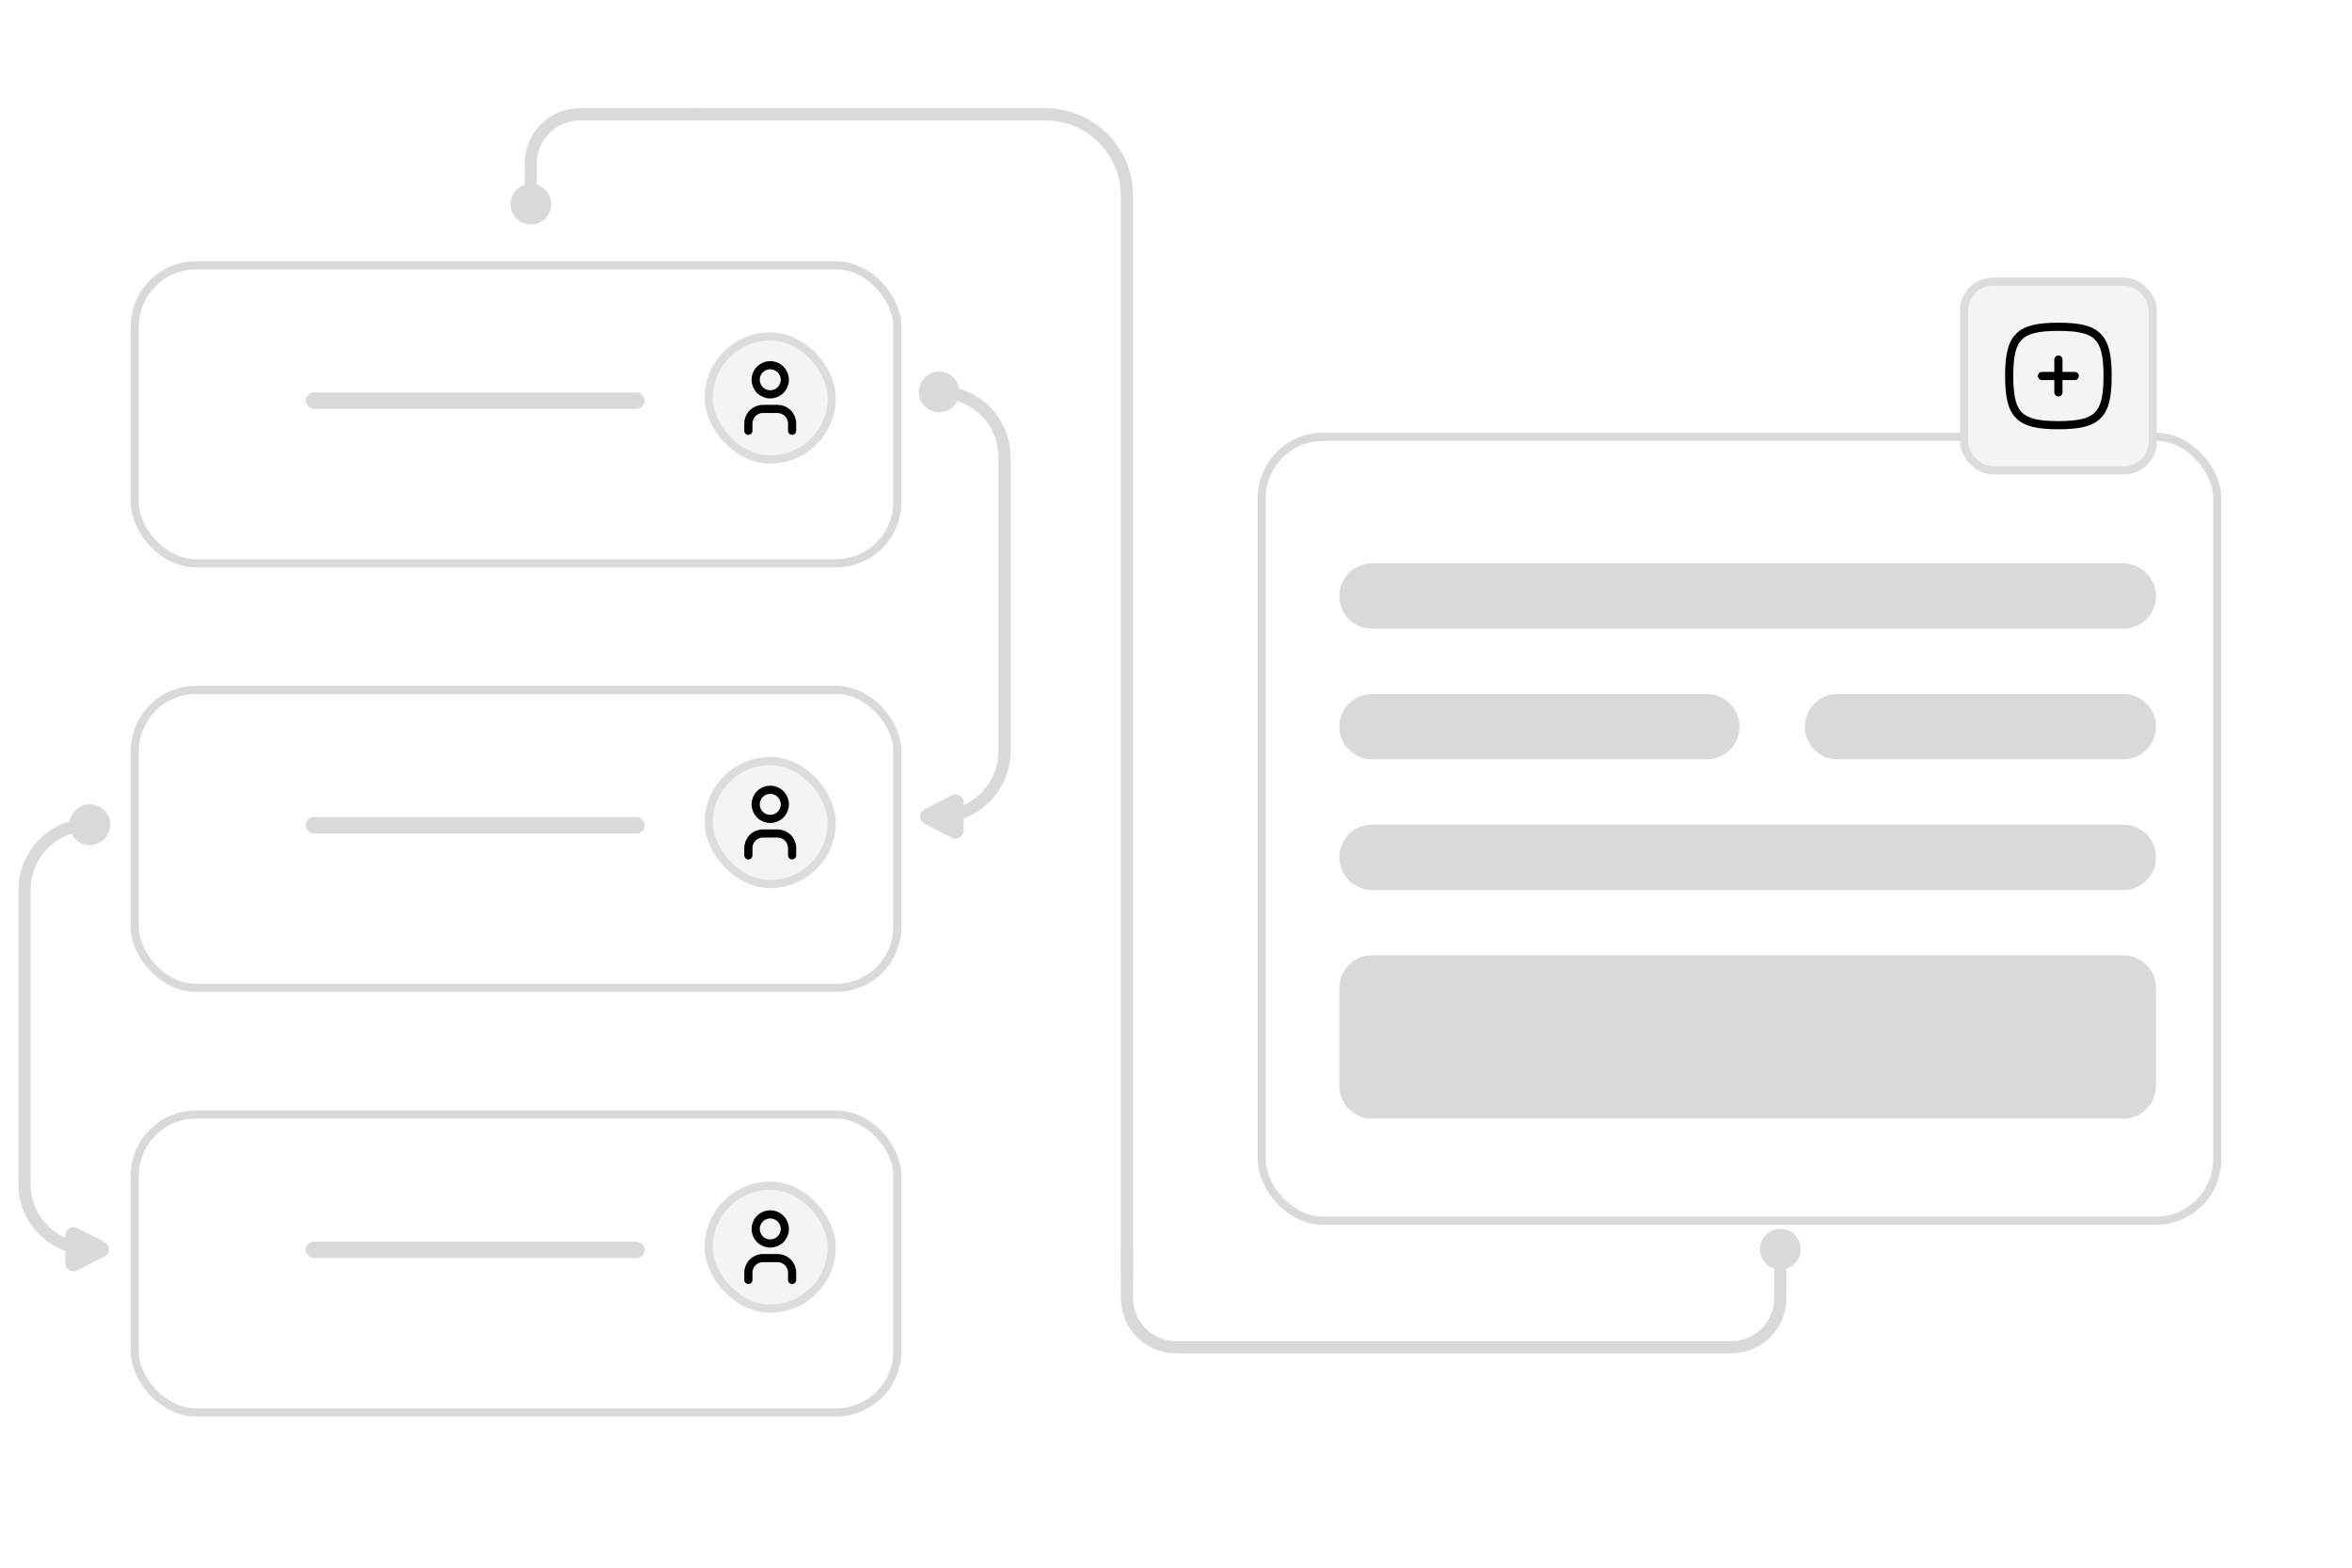 <svg width="288" height="192" viewBox="0 0 288 192" fill="none" xmlns="http://www.w3.org/2000/svg">
    <g filter="url(#filter0_d_7_498)">
        <rect x="154" y="51" width="118" height="97" rx="8" fill="white" />
        <rect x="154.5" y="51.5" width="117" height="96" rx="7.5" stroke="black" stroke-opacity="0.15" />
    </g>
    <path fill-rule="evenodd" clip-rule="evenodd"
        d="M164 73C164 70.791 165.791 69 168 69H260C262.209 69 264 70.791 264 73V73C264 75.209 262.209 77 260 77H168C165.791 77 164 75.209 164 73V73Z"
        fill="#D9D9D9" />
    <path fill-rule="evenodd" clip-rule="evenodd"
        d="M164 105C164 102.791 165.791 101 168 101H260C262.209 101 264 102.791 264 105V105C264 107.209 262.209 109 260 109H168C165.791 109 164 107.209 164 105V105Z"
        fill="#D9D9D9" />
    <path fill-rule="evenodd" clip-rule="evenodd"
        d="M164 121C164 118.791 165.791 117 168 117H260C262.209 117 264 118.791 264 121V133C264 135.209 262.209 137 260 137H168C165.791 137 164 135.209 164 133V121Z"
        fill="#D9D9D9" />
    <path fill-rule="evenodd" clip-rule="evenodd"
        d="M164 89C164 86.791 165.791 85 168 85H209C211.209 85 213 86.791 213 89V89C213 91.209 211.209 93 209 93H168C165.791 93 164 91.209 164 89V89Z"
        fill="#D9D9D9" />
    <path fill-rule="evenodd" clip-rule="evenodd"
        d="M221 89C221 86.791 222.791 85 225 85H260C262.209 85 264 86.791 264 89V89C264 91.209 262.209 93 260 93H225C222.791 93 221 91.209 221 89V89Z"
        fill="#D9D9D9" />
    <rect x="240" y="34" width="24.097" height="24.097" rx="4" fill="#F3F4F6" />
    <rect x="240.5" y="34.5" width="23.097" height="23.097" rx="3.5" stroke="black" stroke-opacity="0.1" />
    <g clip-path="url(#clip0_7_498)">
        <path
            d="M252.049 40.024C256.868 40.024 258.073 41.229 258.073 46.048C258.073 50.868 256.868 52.073 252.049 52.073C247.229 52.073 246.024 50.868 246.024 46.048C246.024 41.229 247.229 40.024 252.049 40.024Z"
            stroke="black" stroke-linecap="round" stroke-linejoin="round" />
        <path d="M254.057 46.048H250.041" stroke="black" stroke-linecap="round" stroke-linejoin="round" />
        <path d="M252.049 44.04V48.056" stroke="black" stroke-linecap="round" stroke-linejoin="round" />
    </g>
    <g filter="url(#filter1_d_7_498)">
        <rect x="16.001" y="82" width="94.379" height="37.484" rx="8" fill="white" />
        <rect x="16.501" y="82.5" width="93.379" height="36.484" rx="7.5" stroke="black" stroke-opacity="0.15" />
    </g>
    <rect x="86.283" y="92.71" width="16.064" height="16.064" rx="8.032" fill="#F3F4F6" />
    <rect x="86.783" y="93.21" width="15.065" height="15.065" rx="7.532" stroke="black" stroke-opacity="0.1" />
    <g clip-path="url(#clip1_7_498)">
        <path
            d="M92.53 98.511C92.53 98.984 92.718 99.438 93.053 99.773C93.388 100.108 93.842 100.296 94.315 100.296C94.789 100.296 95.243 100.108 95.577 99.773C95.912 99.438 96.1 98.984 96.1 98.511C96.1 98.037 95.912 97.583 95.577 97.249C95.243 96.914 94.789 96.726 94.315 96.726C93.842 96.726 93.388 96.914 93.053 97.249C92.718 97.583 92.53 98.037 92.53 98.511Z"
            stroke="black" stroke-linecap="round" stroke-linejoin="round" />
        <path
            d="M91.638 104.758V103.866C91.638 103.392 91.826 102.938 92.16 102.604C92.495 102.269 92.949 102.081 93.423 102.081H95.208C95.681 102.081 96.135 102.269 96.47 102.604C96.805 102.938 96.993 103.392 96.993 103.866V104.758"
            stroke="black" stroke-linecap="round" stroke-linejoin="round" />
    </g>
    <rect x="37.437" y="100.073" width="41.5" height="2.008" rx="1.004" fill="#D9D9D9" />
    <g filter="url(#filter2_d_7_498)">
        <rect x="16.001" y="134" width="94.379" height="37.484" rx="8" fill="white" />
        <rect x="16.501" y="134.5" width="93.379" height="36.484" rx="7.5" stroke="black" stroke-opacity="0.15" />
    </g>
    <rect x="86.283" y="144.71" width="16.064" height="16.064" rx="8.032" fill="#F3F4F6" />
    <rect x="86.783" y="145.21" width="15.065" height="15.065" rx="7.532" stroke="black" stroke-opacity="0.1" />
    <g clip-path="url(#clip2_7_498)">
        <path
            d="M92.53 150.511C92.53 150.984 92.718 151.438 93.053 151.773C93.388 152.108 93.842 152.296 94.315 152.296C94.789 152.296 95.243 152.108 95.577 151.773C95.912 151.438 96.1 150.984 96.1 150.511C96.1 150.037 95.912 149.583 95.577 149.249C95.243 148.914 94.789 148.726 94.315 148.726C93.842 148.726 93.388 148.914 93.053 149.249C92.718 149.583 92.53 150.037 92.53 150.511Z"
            stroke="black" stroke-linecap="round" stroke-linejoin="round" />
        <path
            d="M91.638 156.758V155.866C91.638 155.392 91.826 154.938 92.16 154.604C92.495 154.269 92.949 154.081 93.423 154.081H95.208C95.681 154.081 96.135 154.269 96.47 154.604C96.805 154.938 96.993 155.392 96.993 155.866V156.758"
            stroke="black" stroke-linecap="round" stroke-linejoin="round" />
    </g>
    <rect x="37.437" y="152.073" width="41.5" height="2.008" rx="1.004" fill="#D9D9D9" />
    <g filter="url(#filter3_d_7_498)">
        <rect x="16.001" y="30" width="94.379" height="37.484" rx="8" fill="white" />
        <rect x="16.501" y="30.5" width="93.379" height="36.484" rx="7.5" stroke="black" stroke-opacity="0.15" />
    </g>
    <rect x="86.283" y="40.71" width="16.064" height="16.064" rx="8.032" fill="#F3F4F6" />
    <rect x="86.783" y="41.21" width="15.065" height="15.065" rx="7.532" stroke="black" stroke-opacity="0.1" />
    <g clip-path="url(#clip3_7_498)">
        <path
            d="M92.53 46.511C92.53 46.984 92.718 47.438 93.053 47.773C93.388 48.108 93.842 48.296 94.315 48.296C94.789 48.296 95.243 48.108 95.577 47.773C95.912 47.438 96.1 46.984 96.1 46.511C96.1 46.037 95.912 45.583 95.577 45.249C95.243 44.914 94.789 44.726 94.315 44.726C93.842 44.726 93.388 44.914 93.053 45.249C92.718 45.583 92.53 46.037 92.53 46.511Z"
            stroke="black" stroke-linecap="round" stroke-linejoin="round" />
        <path
            d="M91.638 52.758V51.866C91.638 51.392 91.826 50.938 92.16 50.604C92.495 50.269 92.949 50.081 93.423 50.081H95.208C95.681 50.081 96.135 50.269 96.47 50.604C96.805 50.938 96.993 51.392 96.993 51.866V52.758"
            stroke="black" stroke-linecap="round" stroke-linejoin="round" />
    </g>
    <rect x="37.437" y="48.072" width="41.5" height="2.008" rx="1.004" fill="#D9D9D9" />
    <path d="M11 101V101C6.582 101 3 104.582 3 109V145C3 149.418 6.582 153 11 153V153" stroke="#D9D9D9"
        stroke-width="1.5" />
    <path
        d="M8.75 154.71C8.75 154.897 8.948 155.018 9.114 154.933L12.452 153.223C12.634 153.13 12.634 152.87 12.452 152.777L9.114 151.068C8.948 150.983 8.75 151.104 8.75 151.291V154.71Z"
        fill="#D9D9D9" stroke="#D9D9D9" stroke-width="1.5" />
    <path
        d="M9.25 101C9.25 101.966 10.034 102.75 11 102.75C11.966 102.75 12.75 101.966 12.75 101C12.75 100.034 11.966 99.25 11 99.25C10.034 99.25 9.25 100.034 9.25 101Z"
        fill="#D9D9D9" stroke="#D9D9D9" stroke-width="1.5" />
    <path d="M138 156L138 24C138 18.477 133.523 14 128 14L85 14" stroke="#D9D9D9" stroke-width="1.5" />
    <path d="M65 25L65 20C65 16.686 67.686 14 71 14L85 14" stroke="#D9D9D9" stroke-width="1.5" />
    <path
        d="M65 23.25C64.034 23.25 63.25 24.034 63.25 25C63.25 25.966 64.034 26.75 65 26.75C65.966 26.75 66.75 25.966 66.75 25C66.75 24.034 65.966 23.25 65 23.25Z"
        fill="#D9D9D9" stroke="#D9D9D9" stroke-width="1.5" />
    <path d="M115 48V48C119.418 48 123 51.582 123 56V92C123 96.418 119.418 100 115 100V100" stroke="#D9D9D9"
        stroke-width="1.5" />
    <path
        d="M117.25 101.71C117.25 101.897 117.052 102.018 116.886 101.933L113.548 100.223C113.366 100.13 113.366 99.87 113.548 99.777L116.886 98.068C117.052 97.983 117.25 98.104 117.25 98.291V101.71Z"
        fill="#D9D9D9" stroke="#D9D9D9" stroke-width="1.5" />
    <path
        d="M116.75 48C116.75 48.967 115.966 49.75 115 49.75C114.034 49.75 113.25 48.967 113.25 48C113.25 47.033 114.034 46.25 115 46.25C115.966 46.25 116.75 47.033 116.75 48Z"
        fill="#D9D9D9" stroke="#D9D9D9" stroke-width="1.5" />
    <path d="M218 153L218 159C218 162.314 215.314 165 212 165L144 165C140.686 165 138 162.314 138 159L138 153"
        stroke="#D9D9D9" stroke-width="1.5" />
    <path
        d="M218 154.75C217.034 154.75 216.25 153.966 216.25 153C216.25 152.034 217.034 151.25 218 151.25C218.966 151.25 219.75 152.034 219.75 153C219.75 153.966 218.966 154.75 218 154.75Z"
        fill="#D9D9D9" stroke="#D9D9D9" stroke-width="1.5" />
    <defs>
        <filter id="filter0_d_7_498" x="152" y="51" width="122" height="101" filterUnits="userSpaceOnUse"
            color-interpolation-filters="sRGB">
            <feFlood flood-opacity="0" result="BackgroundImageFix" />
            <feColorMatrix in="SourceAlpha" type="matrix" values="0 0 0 0 0 0 0 0 0 0 0 0 0 0 0 0 0 0 127 0"
                result="hardAlpha" />
            <feOffset dy="2" />
            <feGaussianBlur stdDeviation="1" />
            <feComposite in2="hardAlpha" operator="out" />
            <feColorMatrix type="matrix" values="0 0 0 0 0 0 0 0 0 0 0 0 0 0 0 0 0 0 0.1 0" />
            <feBlend mode="normal" in2="BackgroundImageFix" result="effect1_dropShadow_7_498" />
            <feBlend mode="normal" in="SourceGraphic" in2="effect1_dropShadow_7_498" result="shape" />
        </filter>
        <filter id="filter1_d_7_498" x="14.001" y="82" width="98.379" height="41.484" filterUnits="userSpaceOnUse"
            color-interpolation-filters="sRGB">
            <feFlood flood-opacity="0" result="BackgroundImageFix" />
            <feColorMatrix in="SourceAlpha" type="matrix" values="0 0 0 0 0 0 0 0 0 0 0 0 0 0 0 0 0 0 127 0"
                result="hardAlpha" />
            <feOffset dy="2" />
            <feGaussianBlur stdDeviation="1" />
            <feComposite in2="hardAlpha" operator="out" />
            <feColorMatrix type="matrix" values="0 0 0 0 0 0 0 0 0 0 0 0 0 0 0 0 0 0 0.1 0" />
            <feBlend mode="normal" in2="BackgroundImageFix" result="effect1_dropShadow_7_498" />
            <feBlend mode="normal" in="SourceGraphic" in2="effect1_dropShadow_7_498" result="shape" />
        </filter>
        <filter id="filter2_d_7_498" x="14.001" y="134" width="98.379" height="41.484" filterUnits="userSpaceOnUse"
            color-interpolation-filters="sRGB">
            <feFlood flood-opacity="0" result="BackgroundImageFix" />
            <feColorMatrix in="SourceAlpha" type="matrix" values="0 0 0 0 0 0 0 0 0 0 0 0 0 0 0 0 0 0 127 0"
                result="hardAlpha" />
            <feOffset dy="2" />
            <feGaussianBlur stdDeviation="1" />
            <feComposite in2="hardAlpha" operator="out" />
            <feColorMatrix type="matrix" values="0 0 0 0 0 0 0 0 0 0 0 0 0 0 0 0 0 0 0.1 0" />
            <feBlend mode="normal" in2="BackgroundImageFix" result="effect1_dropShadow_7_498" />
            <feBlend mode="normal" in="SourceGraphic" in2="effect1_dropShadow_7_498" result="shape" />
        </filter>
        <filter id="filter3_d_7_498" x="14.001" y="30" width="98.379" height="41.484" filterUnits="userSpaceOnUse"
            color-interpolation-filters="sRGB">
            <feFlood flood-opacity="0" result="BackgroundImageFix" />
            <feColorMatrix in="SourceAlpha" type="matrix" values="0 0 0 0 0 0 0 0 0 0 0 0 0 0 0 0 0 0 127 0"
                result="hardAlpha" />
            <feOffset dy="2" />
            <feGaussianBlur stdDeviation="1" />
            <feComposite in2="hardAlpha" operator="out" />
            <feColorMatrix type="matrix" values="0 0 0 0 0 0 0 0 0 0 0 0 0 0 0 0 0 0 0.1 0" />
            <feBlend mode="normal" in2="BackgroundImageFix" result="effect1_dropShadow_7_498" />
            <feBlend mode="normal" in="SourceGraphic" in2="effect1_dropShadow_7_498" result="shape" />
        </filter>
        <clipPath id="clip0_7_498">
            <rect width="16.064" height="16.064" fill="white" transform="translate(244.017 38.016)" />
        </clipPath>
        <clipPath id="clip1_7_498">
            <rect width="10.71" height="10.71" fill="white" transform="translate(88.96 95.387)" />
        </clipPath>
        <clipPath id="clip2_7_498">
            <rect width="10.71" height="10.71" fill="white" transform="translate(88.96 147.387)" />
        </clipPath>
        <clipPath id="clip3_7_498">
            <rect width="10.71" height="10.71" fill="white" transform="translate(88.96 43.387)" />
        </clipPath>
    </defs>
</svg>